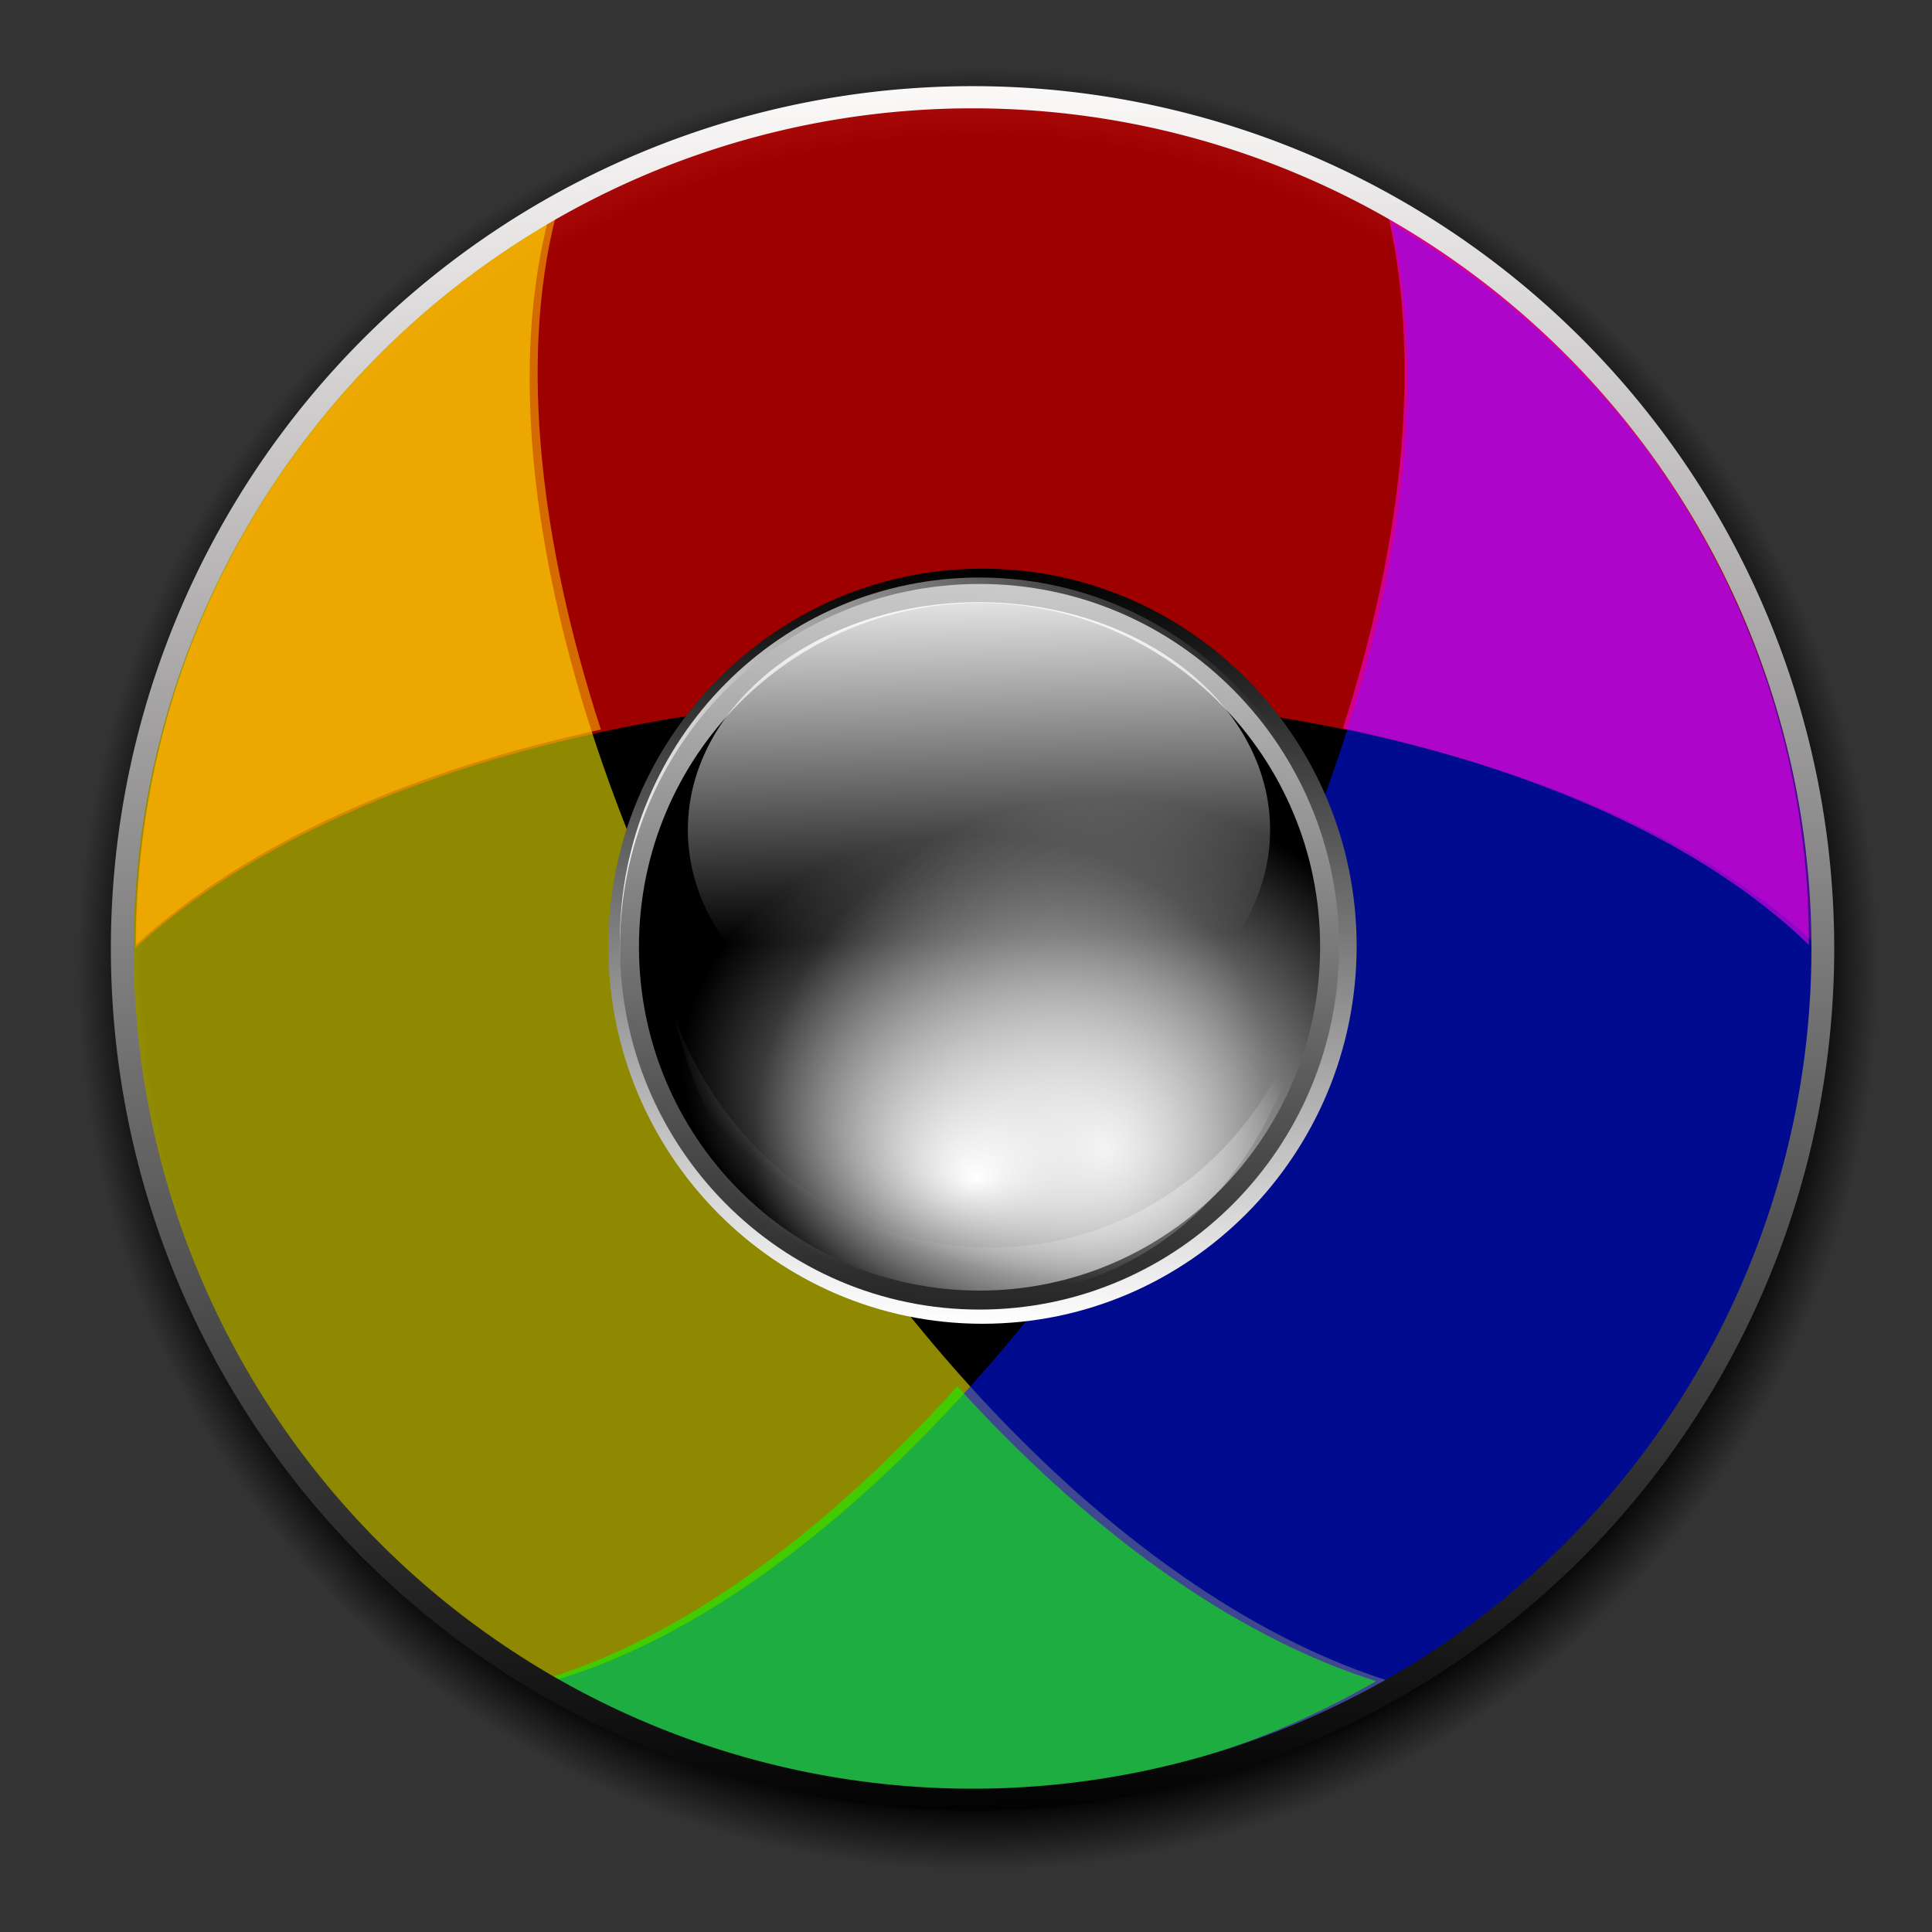 <?xml version="1.0" encoding="UTF-8" standalone="no"?>
<!-- Created with Inkscape (http://www.inkscape.org/) -->

<svg
   xmlns:dc="http://purl.org/dc/elements/1.1/"
   xmlns:cc="http://creativecommons.org/ns#"
   xmlns:rdf="http://www.w3.org/1999/02/22-rdf-syntax-ns#"
   xmlns:svg="http://www.w3.org/2000/svg"
   xmlns="http://www.w3.org/2000/svg"
   xmlns:xlink="http://www.w3.org/1999/xlink"
   xmlns:sodipodi="http://sodipodi.sourceforge.net/DTD/sodipodi-0.dtd"
   xmlns:inkscape="http://www.inkscape.org/namespaces/inkscape"
   id="svg2"
   sodipodi:version="0.32"
   inkscape:version="0.91 r13725"
   width="256"
   height="256"
   sodipodi:docname="preferences-desktop-theme.svg"
   version="1.1">
  <rect width="100%" height="100%" fill="#333333" stroke="none"/>
  <defs
     id="defs5">
    <linearGradient
       id="linearGradient4124">
      <stop
         id="stop4126"
         stop-color="#000000"
         stop-opacity="1" />
      <stop
         id="stop4132"
         offset="0.924"
         stop-color="#000000"
         stop-opacity="1" />
      <stop
         offset="1"
         id="stop4128"
         stop-color="#000000"
         stop-opacity="0" />
    </linearGradient>
    <linearGradient
       id="shadow100to0">
      <stop
         id="stop3425"
         stop-color="#ffffff"
         stop-opacity="1" />
      <stop
         offset="1"
         id="stop3426"
         stop-color="#d2d2d2"
         stop-opacity="0" />
    </linearGradient>
    <linearGradient
       id="light90to0">
      <stop
         id="stop1890"
         stop-color="#ffffff"
         stop-opacity="0.902" />
      <stop
         offset="1"
         id="stop1892"
         stop-color="#ffffff"
         stop-opacity="0" />
    </linearGradient>
    <linearGradient
       id="linearGradient2790">
      <stop
         id="stop2792"
         stop-color="#ffffff"
         stop-opacity="1" />
      <stop
         id="stop2794"
         offset="1"
         stop-color="#000000"
         stop-opacity="1" />
    </linearGradient>
    <linearGradient
       id="linearGradient3578">
      <stop
         id="stop3580"
         stop-color="#000000"
         stop-opacity="1" />
      <stop
         offset="1"
         id="stop3582"
         stop-color="#fffcfc"
         stop-opacity="1" />
    </linearGradient>
    <linearGradient
       id="linearGradient3472">
      <stop
         id="stop3474"
         stop-color="#cdcdcd"
         stop-opacity="1" />
      <stop
         offset="1"
         id="stop3476"
         stop-color="#222222"
         stop-opacity="1" />
    </linearGradient>
    <linearGradient
       id="linearGradient3453">
      <stop
         id="stop3455"
         stop-color="#000000"
         stop-opacity="1" />
      <stop
         id="stop3457"
         offset="1"
         stop-color="#ffffff"
         stop-opacity="1" />
    </linearGradient>
    <linearGradient
       inkscape:collect="always"
       xlink:href="#linearGradient3453"
       id="linearGradient4367"
       gradientUnits="userSpaceOnUse"
       gradientTransform="translate(261.407,37.821)"
       x1="136.65"
       y1="26.852"
       x2="130.17"
       y2="254.25" />
    <linearGradient
       inkscape:collect="always"
       xlink:href="#shadow100to0"
       id="linearGradient4369"
       gradientUnits="userSpaceOnUse"
       gradientTransform="matrix(0.569,0,0,0.574,283.985,68.896)"
       x1="-35.432"
       y1="1061.34"
       x2="345.05"
       y2="1061.34" />
    <radialGradient
       inkscape:collect="always"
       xlink:href="#linearGradient2790"
       id="radialGradient4371"
       gradientUnits="userSpaceOnUse"
       gradientTransform="matrix(4.812,0,0,4.857,-552.959,-1515.639)"
       cx="203.9"
       cy="361.45"
       fx="203.9"
       fy="361.27"
       r="21.967" />
    <linearGradient
       inkscape:collect="always"
       xlink:href="#linearGradient3472"
       id="linearGradient4373"
       gradientUnits="userSpaceOnUse"
       gradientTransform="matrix(4.812,0,0,4.857,-552.959,-1515.639)"
       x1="197.03"
       y1="325.41"
       x2="196.1"
       y2="372.44" />
    <radialGradient
       inkscape:collect="always"
       xlink:href="#light90to0"
       id="radialGradient4375"
       gradientUnits="userSpaceOnUse"
       gradientTransform="matrix(0.586,0.185,-0.092,0.29,358.672,87.456)"
       cx="123.89"
       cy="391.47"
       fx="124.57"
       fy="391.47"
       r="166.47" />
    <linearGradient
       inkscape:collect="always"
       xlink:href="#light90to0"
       id="linearGradient4377"
       gradientUnits="userSpaceOnUse"
       x1="183.38"
       y1="18.16"
       x2="190.15"
       y2="263.02" />
    <radialGradient
       inkscape:collect="always"
       xlink:href="#shadow100to0"
       id="radialGradient4379"
       gradientUnits="userSpaceOnUse"
       cx="184.43"
       cy="185.68"
       fx="186.23"
       fy="101.65"
       r="163.26" />
    <linearGradient
       inkscape:collect="always"
       xlink:href="#linearGradient3578"
       id="linearGradient4120"
       x1="131.07"
       y1="242.26"
       x2="125.65"
       y2="11.681"
       gradientUnits="userSpaceOnUse" />
    <radialGradient
       inkscape:collect="always"
       xlink:href="#linearGradient4124"
       id="radialGradient4130"
       cx="129.92"
       cy="127.41"
       fx="129.92"
       fy="127.41"
       r="108.02"
       gradientTransform="matrix(1,0,0,1.029,0,-3.665)"
       gradientUnits="userSpaceOnUse" />
  </defs>
  <sodipodi:namedview
     inkscape:window-height="1056"
     inkscape:window-width="1920"
     inkscape:pageshadow="2"
     inkscape:pageopacity="0.0"
     guidetolerance="10.0"
     gridtolerance="10.0"
     objecttolerance="10.0"
     borderopacity="1.0"
     bordercolor="#666666"
     pagecolor="#ffffff"
     id="base"
     width="256"
     height="256"
     inkscape:zoom="3.3789062"
     inkscape:cx="128"
     inkscape:cy="128"
     inkscape:window-x="0"
     inkscape:window-y="0"
     inkscape:current-layer="svg2"
     showgrid="false"
     inkscape:window-maximized="1"
     inkscape:snap-global="false" />
  <path
     transform="matrix(1.104,0,0,1.074,-13.879,-8.441)"
     d="m 237.947,127.408 a 108.023,111.131 0 1 1 -216.046,0 108.023,111.131 0 1 1 216.046,0 z"
     sodipodi:ry="111.13064"
     sodipodi:rx="108.02312"
     sodipodi:cy="127.40809"
     sodipodi:cx="129.92371"
     id="path4122"
     sodipodi:type="arc"
     fill="url(#radialGradient4130)"
     stroke="none"
     fill-opacity="1" />
  <g
     id="g2795"
     transform="matrix(1.794,0,0,1.794,-158.305,-105.764)">
    <path
       sodipodi:nodetypes="ccsc"
       id="path1885"
       d="m 222.609,128.968 c -25.138,-24.329 -96.146,-25.798 -124.371,0 0,-34.326 27.859,-62.185 62.185,-62.185 34.326,0 62.185,27.859 62.185,62.185 z"
       inkscape:connector-curvature="0"
       stroke-opacity="1"
       fill="#ff0000"
       stroke="#3939f4"
       stroke-linejoin="round"
       fill-opacity="0.62"
       stroke-linecap="round"
       stroke-width="0"
       stroke-miterlimit="4" />
    <path
       d="m 128.674,75.416 c -8.501,33.935 25.732,96.164 62.185,107.708 -29.727,17.163 -67.784,6.966 -84.947,-22.761 -17.163,-29.727 -6.966,-67.784 22.761,-84.947 z"
       id="path2777"
       sodipodi:nodetypes="ccsc"
       inkscape:connector-curvature="0"
       stroke-opacity="1"
       fill="#fff600"
       stroke="#3939f4"
       stroke-linejoin="round"
       fill-opacity="0.557"
       stroke-linecap="round"
       stroke-width="0"
       stroke-miterlimit="4" />
    <path
       sodipodi:nodetypes="ccsc"
       id="path2779"
       d="m 128.843,183.169 c 33.639,-9.606 70.414,-70.366 62.185,-107.708 29.727,17.163 39.925,55.219 22.761,84.947 -17.163,29.727 -55.219,39.925 -84.947,22.761 z"
       inkscape:connector-curvature="0"
       stroke-opacity="1"
       fill="#0015ff"
       stroke="#3939f4"
       stroke-linejoin="round"
       fill-opacity="0.565"
       stroke-linecap="round"
       stroke-width="0"
       stroke-miterlimit="4" />
    <path
       id="path2783"
       d="m 158.945,161.344 c -9.678,10.766 -20.518,18.802 -31.062,21.812 1.858,1.073 3.74,2.045 5.656,2.906 0.886,0.398 1.792,0.772 2.688,1.125 0.126,0.05 0.249,0.107 0.375,0.156 0.445,0.17 0.895,0.341 1.344,0.5 0.613,0.221 1.227,0.424 1.844,0.625 0.085,0.027 0.165,0.067 0.25,0.094 16.065,5.08 34.113,3.645 49.844,-5.438 -10.877,-3.444 -21.532,-11.41 -30.938,-21.781 z"
       inkscape:connector-curvature="0"
       stroke-opacity="1"
       fill="#05ff00"
       stroke="#3939f4"
       stroke-linejoin="round"
       fill-opacity="0.557"
       stroke-linecap="round"
       stroke-width="0"
       stroke-miterlimit="4" />
    <path
       d="m 187.425,112.746 c 14.163,2.998 26.542,8.369 34.421,15.995 0,-2.145 -0.099,-4.262 -0.311,-6.352 -0.098,-0.966 -0.228,-1.938 -0.369,-2.89 -0.02,-0.134 -0.031,-0.269 -0.052,-0.403 -0.076,-0.47 -0.153,-0.946 -0.239,-1.414 -0.115,-0.642 -0.246,-1.275 -0.381,-1.909 -0.019,-0.087 -0.025,-0.176 -0.044,-0.263 -3.633,-16.453 -13.9,-31.365 -29.631,-40.447 2.455,11.142 0.885,24.353 -3.394,37.683 z"
       id="path2791"
       inkscape:connector-curvature="0"
       stroke-opacity="1"
       fill="#ff00f8"
       stroke="#3939f4"
       stroke-linejoin="round"
       fill-opacity="0.557"
       stroke-linecap="round"
       stroke-width="0"
       stroke-miterlimit="4" />
    <path
       id="path2793"
       d="m 132.621,112.836 c -4.485,-13.764 -6.023,-27.17 -3.359,-37.807 -1.858,1.073 -3.642,2.217 -5.345,3.445 -0.787,0.568 -1.564,1.166 -2.318,1.765 -0.106,0.084 -0.218,0.162 -0.323,0.247 -0.369,0.301 -0.743,0.605 -1.105,0.914 -0.498,0.421 -0.981,0.85 -1.463,1.284 -0.066,0.06 -0.14,0.109 -0.206,0.17 -12.432,11.373 -20.213,27.72 -20.213,45.885 8.421,-7.697 20.648,-12.942 34.332,-15.902 z"
       inkscape:connector-curvature="0"
       stroke-opacity="1"
       fill="#ffbf00"
       stroke="#3939f4"
       stroke-linejoin="round"
       fill-opacity="0.557"
       stroke-linecap="round"
       stroke-width="0"
       stroke-miterlimit="4" />
  </g>
  <g
     id="g4359"
     transform="matrix(0.44,0,0,0.44,-42.11,46.893)">
    <path
       sodipodi:nodetypes="ccccc"
       id="path3449"
       d="m 391.572,67.649 c -60.555,0 -109.709,49.597 -109.709,110.716 0,61.119 49.154,110.735 109.709,110.735 60.555,0 109.709,-49.616 109.709,-110.735 0,-61.119 -49.154,-110.716 -109.709,-110.716 z"
       inkscape:connector-curvature="0"
       stroke-opacity="1"
       fill="none"
       stroke="url(#linearGradient4367)"
       stroke-linejoin="miter"
       stroke-linecap="butt"
       stroke-width="5.95"
       stroke-miterlimit="4" />
    <path
       d="m 390.69,70.207 c -58.19,0 -105.424,47.66 -105.424,106.392 0,58.732 47.234,106.41 105.424,106.41 58.19,0 105.424,-47.678 105.424,-106.41 0,-58.732 -47.234,-106.392 -105.424,-106.392 z"
       id="path8494"
       sodipodi:nodetypes="ccccc"
       inkscape:connector-curvature="0"
       stroke-opacity="1"
       fill="#ffffff"
       fill-rule="evenodd"
       stroke="url(#linearGradient4369)"
       stroke-linejoin="miter"
       fill-opacity="1"
       stroke-linecap="butt"
       stroke-width="5.717"
       stroke-miterlimit="4" />
    <path
       sodipodi:nodetypes="csssc"
       d="m 390.69,72.14 c -58.19,0 -105.424,47.66 -105.424,106.392 0,58.732 47.234,106.41 105.424,106.41 58.19,0 105.424,-47.678 105.424,-106.41 0,-58.732 -47.234,-106.392 -105.424,-106.392 z"
       id="path8495"
       inkscape:connector-curvature="0"
       stroke-opacity="1"
       fill="url(#radialGradient4371)"
       fill-rule="evenodd"
       stroke="url(#linearGradient4373)"
       stroke-linejoin="miter"
       fill-opacity="1"
       stroke-linecap="butt"
       stroke-width="5.717"
       stroke-miterlimit="4" />
    <path
       d="m 298.956,200.213 c 26.613,113.143 165.297,109.896 189.324,-0.74 -33.257,92.853 -154.068,92.668 -189.324,0.74 z"
       id="path8498"
       sodipodi:nodetypes="ccc"
       inkscape:connector-curvature="0"
       fill="url(#radialGradient4375)"
       fill-rule="evenodd"
       stroke="none"
       fill-opacity="1" />
    <path
       sodipodi:type="arc"
       id="path8497"
       sodipodi:cx="184.43095"
       sodipodi:cy="185.68347"
       sodipodi:rx="163.26007"
       sodipodi:ry="163.26007"
       d="M 347.691,185.683 A 163.26,163.26 0 0 1 184.431,348.944 163.26,163.26 0 0 1 21.171,185.683 163.26,163.26 0 0 1 184.431,22.423 163.26,163.26 0 0 1 347.691,185.683 Z"
       transform="matrix(0.537,0,0,0.42,291.483,65.354)"
       fill="url(#linearGradient4377)"
       fill-rule="evenodd"
       stroke="none"
       fill-opacity="1" />
    <path
       transform="matrix(0.537,0,0,-0.42,289.899,291.275)"
       d="M 347.691,185.683 A 163.26,163.26 0 0 1 184.431,348.944 163.26,163.26 0 0 1 21.171,185.683 163.26,163.26 0 0 1 184.431,22.423 163.26,163.26 0 0 1 347.691,185.683 Z"
       sodipodi:ry="163.26007"
       sodipodi:rx="163.26007"
       sodipodi:cy="185.68347"
       sodipodi:cx="184.43095"
       id="path3488"
       sodipodi:type="arc"
       fill="url(#radialGradient4379)"
       fill-rule="evenodd"
       stroke="none"
       fill-opacity="1" />
  </g>
  <path
     sodipodi:type="arc"
     id="path4112"
     sodipodi:cx="129.92371"
     sodipodi:cy="127.40809"
     sodipodi:rx="108.02312"
     sodipodi:ry="111.13064"
     d="m 237.947,127.408 a 108.023,111.131 0 1 1 -216.046,0 108.023,111.131 0 1 1 216.046,0 z"
     transform="matrix(1.043,0,0,1.015,-6.643,-3.636)"
     stroke-opacity="1"
     stroke-dasharray="none"
     fill="none"
     stroke="url(#linearGradient4120)"
     stroke-width="2.895"
     stroke-miterlimit="4" />
  <g
     font-size="7.5"
     font-variant="normal"
     letter-spacing="0"
     font-stretch="normal"
     font-weight="bold"
     line-height="125%"
     word-spacing="0"
     font-style="normal"
     transform="translate(63.706,-41.911)"
     id="text4330"
     style="font-style:normal;font-variant:normal;font-weight:bold;font-stretch:normal;font-size:7.5px;line-height:125%;font-family:STIX;letter-spacing:0;word-spacing:0;fill:#000000;fill-opacity:1;stroke:none;stroke-width:1;stroke-linecap:butt;stroke-linejoin:miter;stroke-opacity:1">
    <path
       inkscape:connector-curvature="0"
       id="path4335"
       d="m -56.133,39.468 0,-0.188 c -0.307,0 -0.443,-0.165 -0.825,-1.073 l -1.665,-3.915 -0.21,0 -1.657,4.088 c -0.285,0.705 -0.398,0.84 -0.743,0.9 l 0,0.188 1.515,0 0,-0.188 c -0.443,-0.03 -0.608,-0.113 -0.608,-0.307 0,-0.18 0.142,-0.495 0.233,-0.728 l 0.098,-0.255 1.688,0 c 0.255,0.593 0.345,0.855 0.345,1.02 0,0.165 -0.098,0.225 -0.345,0.247 l -0.24,0.022 0,0.188 2.415,0 z m -2.288,-1.77 -1.462,0 0.705,-1.823 0.757,1.823 z" />
    <path
       inkscape:connector-curvature="0"
       id="path4337"
       d="m -55.761,34.398 0,0.188 c 0.525,0.045 0.63,0.15 0.63,0.735 l 0,3.203 c 0,0.383 -0.045,0.593 -0.292,0.69 -0.083,0.037 -0.195,0.052 -0.338,0.068 l 0,0.188 2.498,0 0,-0.188 c -0.593,-0.075 -0.652,-0.142 -0.652,-0.645 l 0,-1.44 c 0.99,-0.007 1.245,-0.03 1.567,-0.15 0.623,-0.233 0.968,-0.69 0.968,-1.29 0,-0.915 -0.765,-1.357 -2.018,-1.357 l -2.362,0 z m 1.845,0.525 c 0,-0.172 0.128,-0.263 0.375,-0.263 0.623,0 0.87,0.345 0.87,1.177 0,0.833 -0.307,1.087 -1.245,1.095 l 0,-2.01 z" />
  </g>
</svg>
